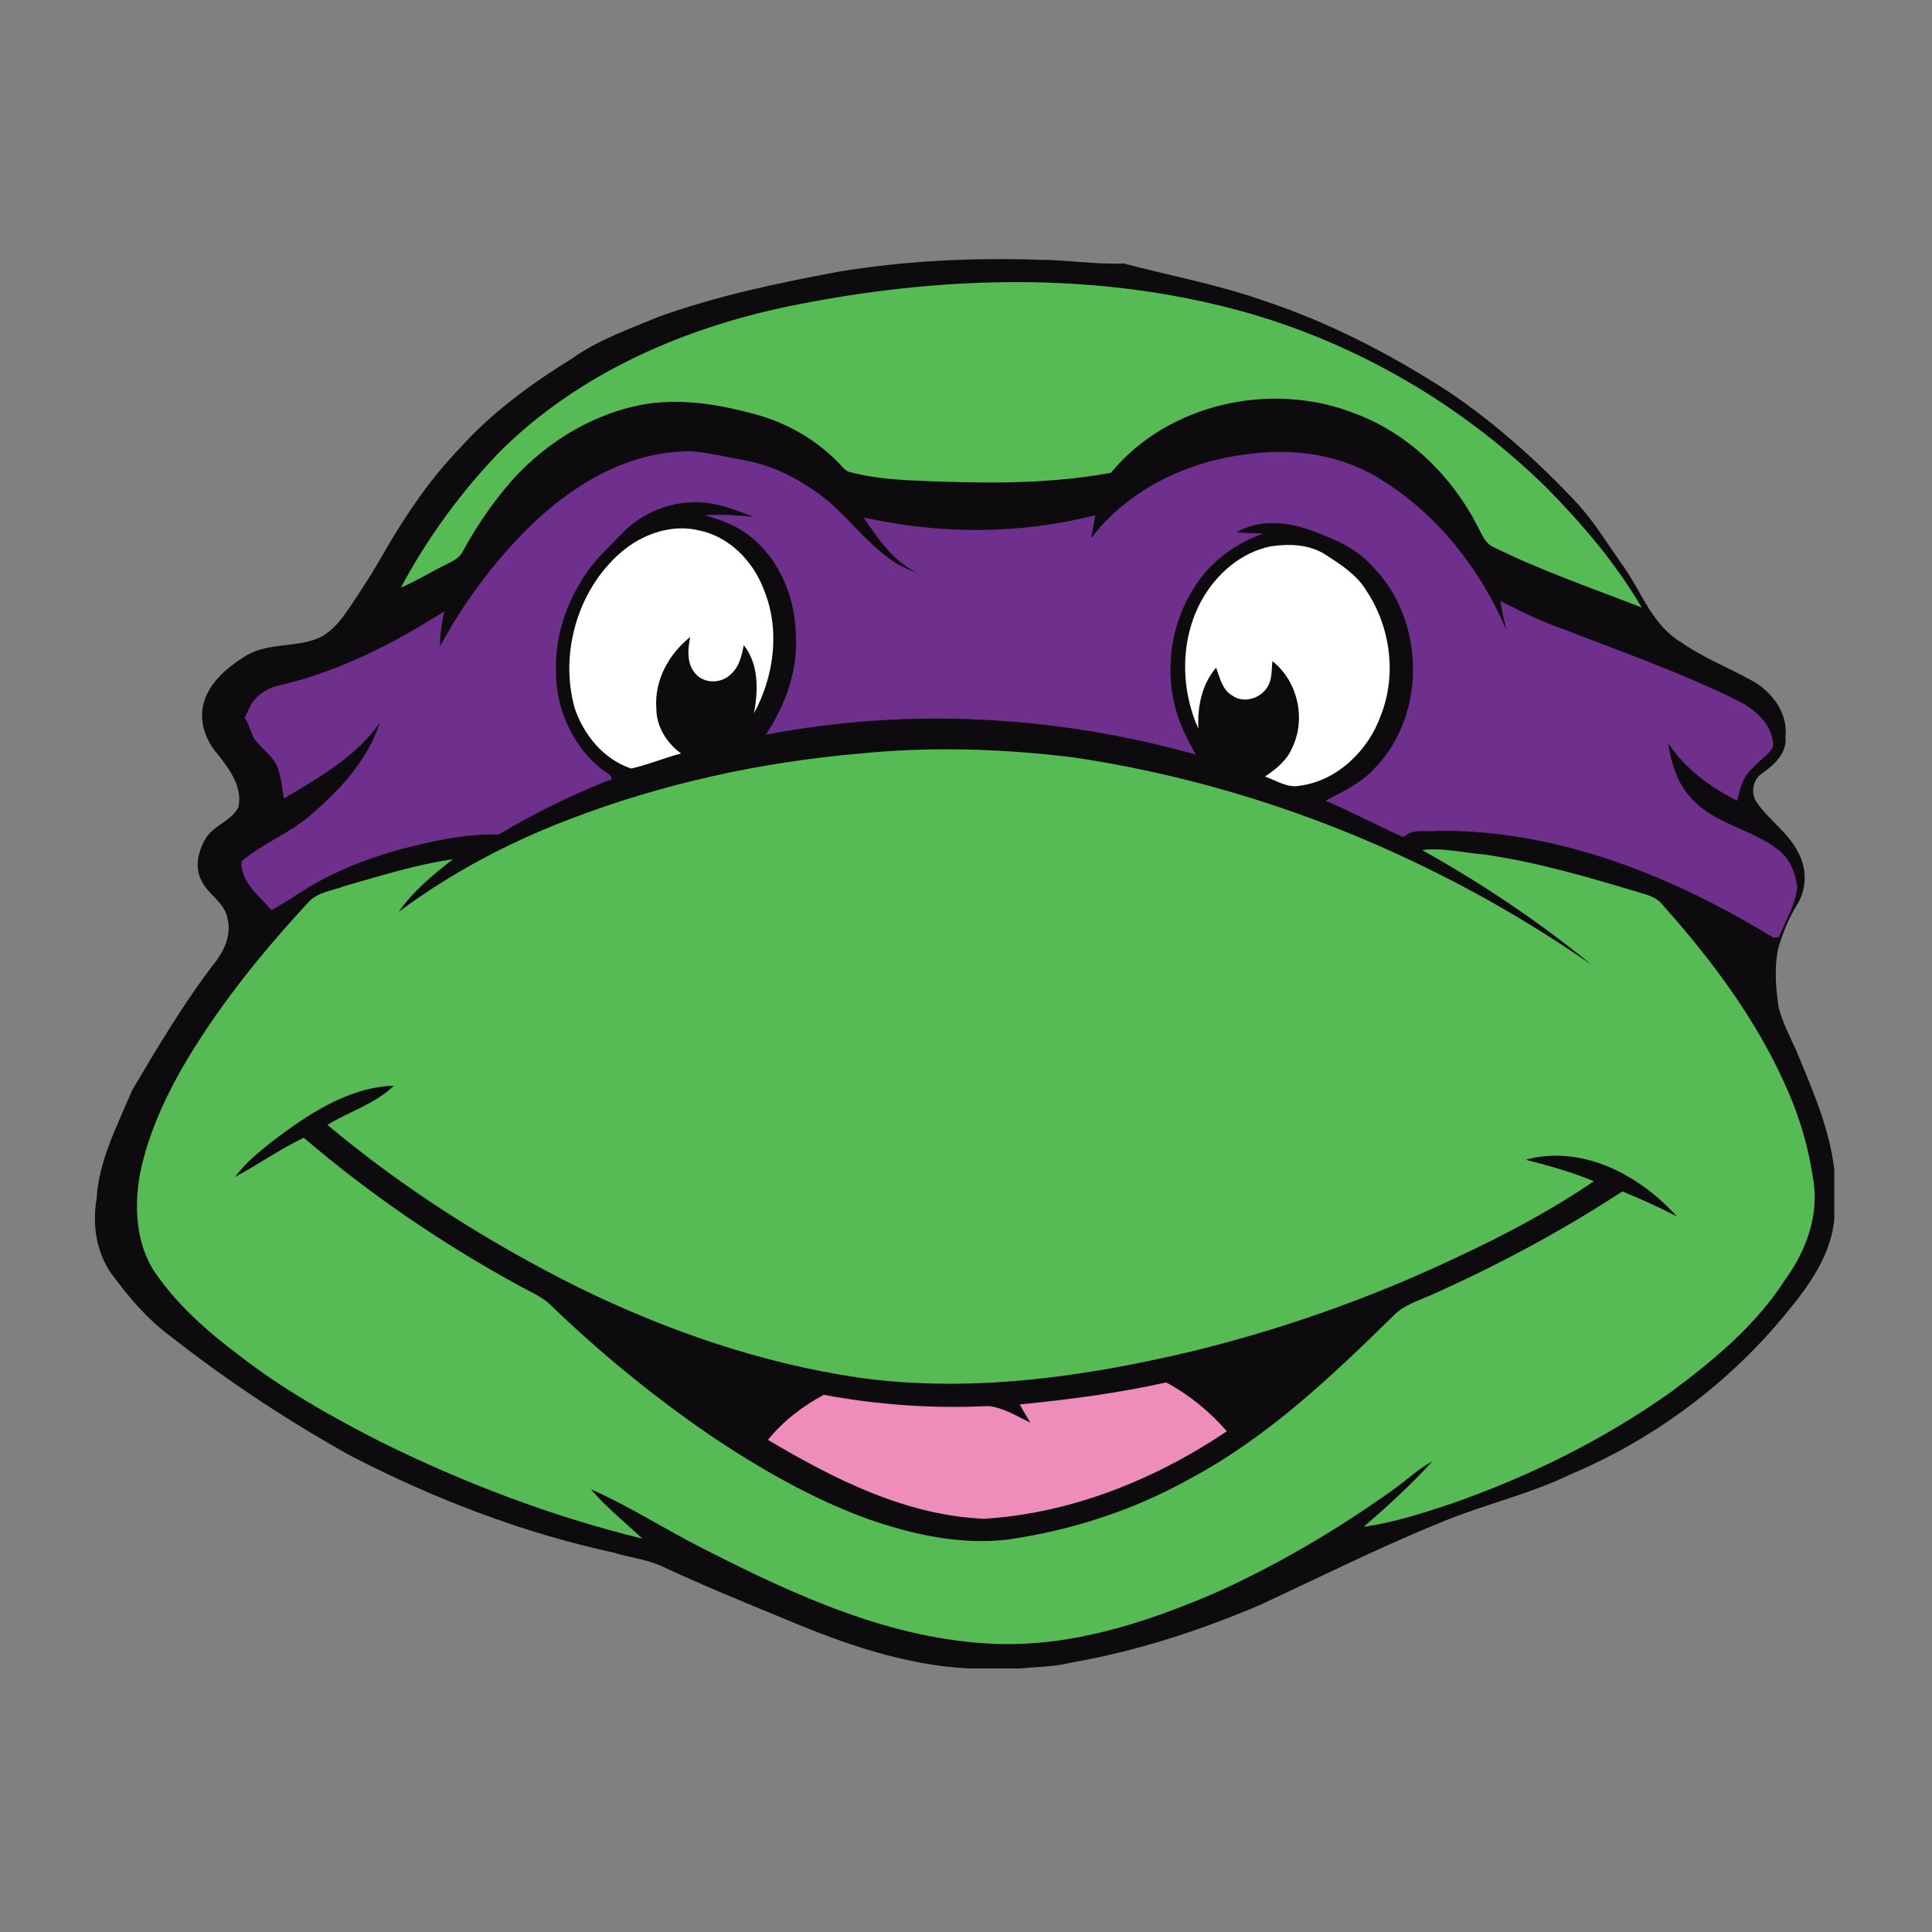 <?xml version="1.0" encoding="utf-8"?>
<!-- Generator: Adobe Illustrator 19.0.0, SVG Export Plug-In . SVG Version: 6.00 Build 0)  -->
<svg version="1.1" id="Layer_1" xmlns="http://www.w3.org/2000/svg" xmlns:xlink="http://www.w3.org/1999/xlink" x="0px" y="0px"
	 viewBox="0 0 360 360" style="enable-background:new 0 0 360 360;" xml:space="preserve">
<rect x="0" y="0" width="360" height="360" fill="#808080" stroke="none"/>
<style type="text/css">
	.st0{fill:#0D0B0E;}
	.st1{fill:#FFFFFF;}
	.st2{fill:#56BA55;}
	.st3{fill:#EE8CBA;}
	.st4{fill:#6E2F8D;}
</style>
<g id="XMLID_8_">
	<path id="XMLID_11_" class="st0" d="M156.4,50.6c12.2-2,24.6-2.6,36.9-2.2c5.4,0,10.7,0.9,16.1,0.7c8.7,2.3,17.5,3.9,26,6.9
		c12.4,4.1,24.1,10.2,35,17.3c8.6,5.9,16.4,12.9,23.5,20.5c3.4,3.7,5.9,8,8.8,12c3.3,4.8,5.3,10.8,10.6,13.9
		c4.1,2.9,8.8,4.7,13.1,7.1c3.7,2,6.8,6,6.3,10.5c0.3,3-2,5.1-4.2,6.7c-1.9,1.1-2.4,3.9-1.1,5.6c2.3,3.3,5.9,5.6,7.7,9.3
		c1.6,2.9,1.6,6.7-0.2,9.6c-1.6,2.6-2.8,5.5-3.6,8.4c-0.7,3.5-0.4,7.2,0.1,10.7c0.7,2.8,2,5.3,3.2,7.9c3,7.3,6.3,14.6,7.2,22.5v9.1
		c-0.7,7.8-6,14.1-10.8,19.8c-10.4,12-23.6,21.6-38.3,27.8c-7.6,3.7-16,5.6-23.8,8.8c-11.6,4.7-22.8,10.3-34.2,15.6
		c-11.3,4.8-23,8.6-35.1,10.7c-3.2,0.8-6.5,0.8-9.8,1.1h-9.2c-12-0.6-23.4-4.6-34.3-9.2c-7.8-3.2-15.6-6.4-23.3-10
		c-2.8-1.2-5.8-1.5-8.7-2.4c-17-3.7-33.4-10-48.9-18c-11.7-6.5-22.9-13.9-33.5-22.2c-4.5-3.3-8.1-7.6-11.3-12c-2.7-4-3.4-9-2.6-13.7
		c0.4-7.2,3.9-13.7,6.6-20.2c4.9-8.3,9.9-16.7,15.8-24.3c1.6-2.2,2.7-5,2-7.7c-0.5-3.1-3.7-4.5-4.9-7.2c-1.3-2.5-0.5-5.6,0.9-7.9
		c1.5-2.3,4.6-3.1,6-5.6c0.9-3.7-1.6-7.1-3.7-9.8c-2.2-2.4-3.5-5.8-2.9-9c0.8-4.3,4.5-7.3,8-9.5c4.3-2.6,9.6-1.4,14-3.5
		c2.2-1.2,3.8-3.2,5.2-5.3c1.9-2.8,3.8-5.7,5.5-8.6c4.3-7.6,9.1-15,15.2-21.3c6-6.7,13.3-12,20.9-16.7c4.9-3.5,10.7-5.5,16.2-7.8
		C133.7,55.1,145.1,52.7,156.4,50.6z"/>
	<g>
		<path id="XMLID_7_" class="st1" d="M116.6,102.2c3.8-2.9,8.8-4.5,13.5-3.4c5.7,1.1,10.2,5.7,12.2,11c3.1,7.4,2,16.1-1.8,23.1
			c0.8-4.3,0.9-9.1-1.9-12.7c-0.4,1.9-0.8,3.9-2.2,5.2c-1.7,2-5.3,2.2-7-0.1c-1.5-1.9-1.2-4.4-0.8-6.6c-4,3.2-6.7,8.1-6.3,13.3
			c0,3.4,1.9,6.4,4.6,8.4c-3.1,0.8-6.1,2.1-9.3,2.8c-5.1-1.7-8.8-6.2-10.5-11.2C104.1,121.4,107.9,109,116.6,102.2z"/>
		<path id="XMLID_6_" class="st1" d="M236.8,101.8c3.4-0.5,7.1-0.4,10.1,1.5c2.8,1.8,5.8,3.7,7.6,6.6c4.6,6.8,5.8,15.8,2.8,23.4
			c-2.3,6.5-8.1,12.2-15.1,13.1c-2.3,0.5-4.4-1-6.5-1.7c2.1-1.4,4.1-3,5.1-5.4c2.6-5.4,1-12.4-3.7-16.1c-0.2,1.6,0,3.5-1,4.9
			c-1.3,2.1-4.4,3-6.5,1.5c-1.9-1.1-2.3-3.4-3-5.2c-2.7,3.2-3.5,7.3-3.3,11.4c-3.4-7.6-3.4-16.8,0.7-24.1
			C226.7,106.9,231.3,102.9,236.8,101.8z"/>
	</g>
	<g>
		<g id="XMLID_51_">
			<path id="XMLID_55_" class="st2" d="M148.8,56.7c25.5-5,52.1-6,77.5,0c23.3,5.4,44.9,17.5,61.9,34.2c6.7,6.8,12.9,14.1,17.7,22.3
				c-9.2-3.6-18.6-6.8-27.5-11.2c-1.7-0.7-2.3-2.5-3.1-4c-4.8-9.3-12.8-17.2-22.7-20.9c-15.5-6.2-34.9-2-45.6,11
				c-10.8,2-21.9,2-32.9,1.6c-5.4-0.2-10.8-0.4-16-1.8c-0.7-0.3-1.2-1-1.7-1.5c-4.3-4.5-9.9-7.7-16-9.3c-6.3-1.7-12.9-2.8-19.5-1.9
				c-9.8,1.5-18.8,6.9-25.4,14.2c-3.6,4.1-6.7,8.6-9.3,13.4c-0.6,1.2-1.8,1.7-2.9,2.3c-2.9,1.4-5.6,3.1-8.6,4.4
				c4.9-9.2,11.1-17.7,18.3-25.2C108,69.3,128.2,60.7,148.8,56.7z"/>
			<path id="XMLID_52_" class="st2" d="M337.8,219.4c-0.8-5.5-2.4-10.9-4.6-16c-5.6-13-14.1-24.4-23.5-34.9
				c-0.9-1.2-2.5-1.7-3.9-2.1c-9.7-2.9-19.4-5.8-29.4-7.2c-3.8-0.3-7.5-1.3-11.4-0.8c11.1,6.2,21.7,13.3,31.6,21.4
				c-28.8-20-62.1-33.6-96.8-38.7c-13.1-1.6-26.4-2-39.5-0.7c-18.5,1.6-36.9,5.6-54.3,12.3c-11.3,4.3-22,10-31.7,17.2
				c2.7-3.9,6.4-6.9,10.1-9.8c-6.9,1-13.5,3.1-20.2,5c-2.3,0.9-5.1,1.1-6.8,3.1c-8.9,9.6-17.2,19.9-23.8,31.4
				c-3.4,6.1-6.3,12.7-7.6,19.6c-1,6-0.6,12.6,2.8,17.8c4.2,6.1,9.8,11.1,15.7,15.5c8.2,6.4,17.3,11.5,26.5,16.2
				c15.6,7.7,31.9,13.9,48.7,18c-3.2-3-6.7-5.8-9.6-9.2c7.3,3.2,14,7.6,21.2,11.2c16.9,8.6,34.7,16.8,53.9,17.6
				c14.2,0.6,27.9-3.8,40.8-9.3c11.7-5.2,22.9-11.8,33.3-19.2c2.6-1.8,4.8-4,7.6-5.5c-4,4.4-8.4,8.4-12.8,12.2
				c5.6-0.8,10.9-2.5,16.3-4.3c14.6-5.1,28.6-12,41.2-21c7.9-5.9,15.6-12.3,21-20.7C336.6,233,339.1,226.2,337.8,219.4z M302.3,222
				c-11.3,7.4-23.3,13.8-35.6,19.3c-2.5,1.1-5.2,1.9-7.1,3.9c-11.5,11.3-23.4,22.6-37.8,30.3c-10.5,5.9-22.2,9.7-34.2,11.4
				c-8.8,1-17.7-1-26-3.9c-10.4-3.8-20.1-9.4-29.2-15.5c-10.8-7.4-20.9-15.7-30.3-24.8c-1.6-1.3-3.5-2.1-5.3-3.1
				c-14.3-7.8-27.8-17-40.2-27.6c-4.4,2.1-8.5,5-12.8,7.3c1.9-2.6,4.4-4.6,6.9-6.6c6.6-5,14.1-10.1,22.7-10.4
				c-3.5,3.4-8.3,4.8-12.4,7.3c14.2,11.9,30,21.9,46.6,30.2c16.5,8.1,34.1,14.2,52.4,16.9c20.8,2.9,41.9-0.1,62.1-4.9
				c16.8-4.1,33.2-9.9,48.9-17.3c9-4.2,17.8-8.8,26-14.4c-4.1-1.7-8.4-2.9-12.7-4c10.5-2.9,21.3,2.9,28.2,10.6
				C309.1,224.9,305.7,223.4,302.3,222z"/>
		</g>
	</g>
	<path id="XMLID_2_" class="st3" d="M217.3,257.6c-9,2-18.2,3.2-27.3,4.1c0.7,1.2,1.3,2.3,2,3.4c-2.5-1.2-5-2.8-7.8-3.1
		c-10.3,0.5-20.6-0.2-30.7-2.1c-3.9,2.1-7.6,4.9-10.4,8.4c12.3,7.3,25.7,14.1,40.3,14.7c16.2-1,31.8-7.3,45.2-16.3
		C225.5,263.1,221.6,259.9,217.3,257.6z"/>
	<path id="XMLID_1_" class="st4" d="M331.4,158.4c-5-4-11.9-4.8-16.2-9.6c-2.7-2.8-3.8-6.7-4.4-10.4c3.1,4.8,7.9,8.3,12.9,10.8
		c0.5-2.1,1-4.4,2.7-5.9c1.2-1.5,3.1-2.5,4-4.2c0.1-3.9-3.3-6.9-6.5-8.5c-10.5-5.2-21.6-9.1-32.4-13.3c-4.1-1.4-8-3.3-11.9-5.3
		c0.2,1.8,0.7,3.6,1.1,5.4c-4.8-11.2-12.6-21.3-23-27.8c-7.3-4.8-16.4-6.2-25-5c-11.3,1.3-22.4,6.5-29.4,15.7
		c0.3-1.4,0.5-2.8,0.8-4.3c-14.1,3.6-29,3.6-43.2,0.4c2.7,4,5.7,8.4,10.3,10.5c-0.4-0.2-0.8-0.3-1.3-0.5l0,0c0,0-1.6-0.7-2.5-1.2
		c-5-3-8.5-7.8-12.8-11.6c-4.4-3.6-9.6-6.6-15.2-7.7c-3.4-0.6-6.9-1.5-10.4-1.8c-10.9-0.2-21,5.4-28.8,12.6
		c-7.3,6.8-13.4,14.9-18.2,23.7c0-2.2,0.3-4.4,0.8-6.5c-9.4,6-19.4,11.1-30.3,13.7c-2.1,0.4-4.1,1.4-5.4,3.2l-0.2,0.3
		c-0.4,0.7-1.2,2.4-1.3,2.7c0.9,1.2,1.1,2.7,1.8,3.9c1.4,1.9,3.6,3.2,4.4,5.5c0.6,1.8,0.8,3.7,1.1,5.6c6.5-3.9,13.5-7.8,17.9-14.2
		c-2.3,7.1-7.6,12.8-13.2,17.5c-3.9,3.3-8.7,5.1-12.6,8.4c-0.2,3.9,3.3,6.4,5.6,9.1c1.9-1.1,3.7-2.2,5.5-3.4
		c5.6-3.6,11.9-6.1,18.3-7.9c6-1.5,12.2-3,18.5-2.8c6.6-3.9,13.4-7.3,20.5-10.1c1.2-0.1,0.2-1.1-0.2-1.3c-6.2-4.2-9.7-11.8-9.6-19.2
		c-0.2-7,2.4-13.9,6.6-19.4c1.7-2.2,3.7-4,5.6-6c3.4-3.6,8.3-5.8,13.2-5.9c4-0.2,7.8,1.3,11.4,2.7c-3.1-0.3-6.1-0.5-9.2-0.3
		c2.6,0.7,5.2,1.6,7.4,3.1c6.3,4.2,9.6,11.9,9.7,19.3c0.4,6.6-2,13.1-5.6,18.5c26.5-5.1,54.1-3.6,80.1,3.7c-1.1-2.1-2.3-4.2-3.1-6.5
		c-2.9-8.1-1.8-17.4,2.8-24.6c3-4.8,7.7-8.3,13-10.1c-1.7,0-3.4-0.1-5.1-0.2c4-2.4,9-2,13.3-0.6c4.3,1.6,8.8,3.3,11.9,6.8
		c9.9,9.8,10.4,27.6,0.6,37.7c-2.5,2.8-6,4.4-9.2,6.1c4.9,2.1,9.6,4.6,14.5,6.8c1.7-1.7,4.3-0.9,6.4-1.2
		c22.3-0.2,43.7,8.4,62.5,19.9c0.3,0,0.8-0.1,1.1-0.1c1.2-3.1,3.1-6,3.4-9.4C334.5,162.4,333.4,159.9,331.4,158.4z"/>
</g>
</svg>
